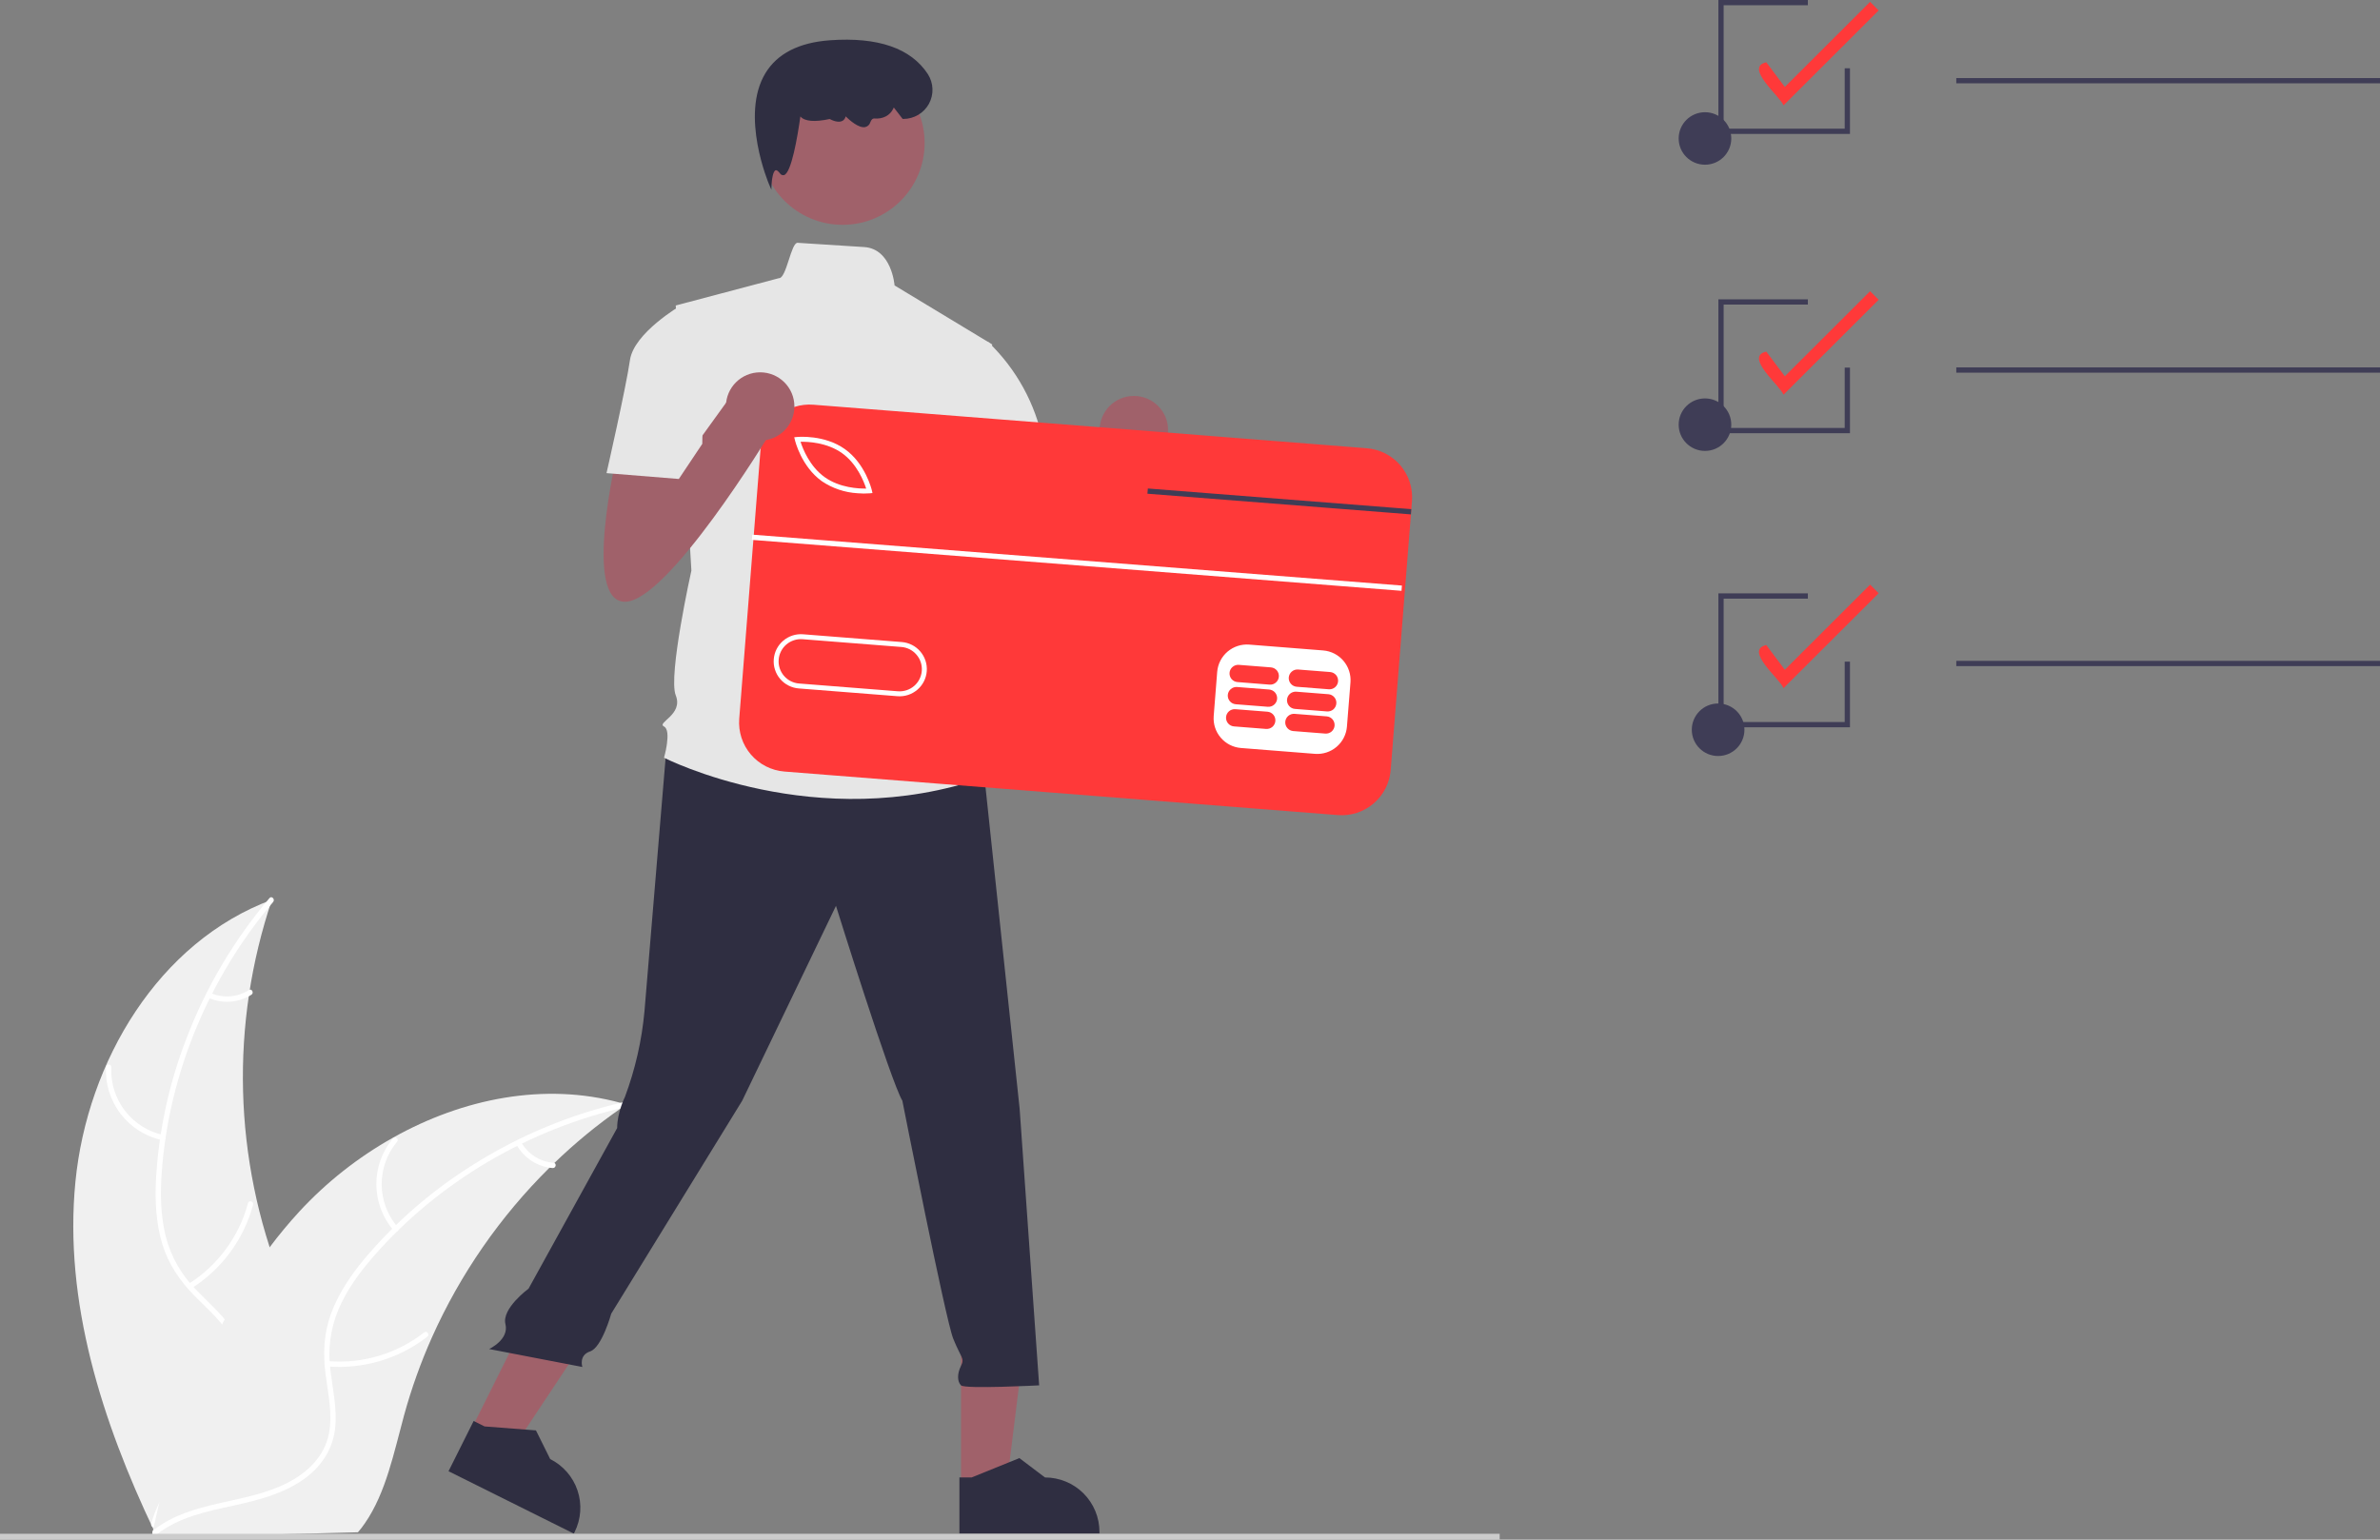 <svg width="68" height="44" viewBox="0 0 68 44" fill="none" xmlns="http://www.w3.org/2000/svg">
<rect x="0" y="0" width="68" height="44" fill="#808080" stroke="none"/>
<g clip-path="url(#clip0)">
<path d="M2.155 33.77C2.492 30.337 4.529 26.911 7.77 25.712C6.572 29.268 6.673 33.131 8.055 36.619C8.593 37.962 9.332 39.4 8.895 40.779C8.623 41.637 7.921 42.307 7.127 42.735C6.334 43.163 5.446 43.38 4.57 43.593L4.4 43.74C2.919 40.624 1.818 37.202 2.155 33.77Z" fill="#F0F0F0"/>
<path d="M7.804 25.776C5.974 27.931 4.822 30.684 4.621 33.506C4.578 34.116 4.587 34.739 4.736 35.335C4.885 35.915 5.188 36.445 5.612 36.868C6 37.272 6.443 37.639 6.725 38.13C7.023 38.646 7.05 39.242 6.87 39.803C6.649 40.491 6.195 41.058 5.731 41.597C5.216 42.197 4.672 42.81 4.466 43.592C4.442 43.687 4.296 43.643 4.321 43.548C4.677 42.188 5.97 41.388 6.565 40.156C6.842 39.581 6.948 38.919 6.658 38.327C6.405 37.81 5.948 37.43 5.552 37.026C5.137 36.6 4.814 36.13 4.639 35.558C4.46 34.972 4.427 34.348 4.455 33.74C4.528 32.36 4.818 31.001 5.314 29.712C5.872 28.237 6.679 26.868 7.7 25.665C7.763 25.59 7.867 25.702 7.804 25.776L7.804 25.776Z" fill="white"/>
<path d="M4.638 32.585C4.164 32.483 3.743 32.217 3.448 31.834C3.153 31.45 3.004 30.974 3.028 30.492C3.03 30.472 3.038 30.454 3.053 30.44C3.067 30.427 3.087 30.42 3.106 30.42C3.126 30.421 3.145 30.429 3.159 30.443C3.173 30.457 3.18 30.476 3.181 30.495C3.157 30.945 3.296 31.388 3.571 31.744C3.847 32.101 4.24 32.348 4.682 32.44C4.778 32.46 4.733 32.605 4.638 32.585Z" fill="white"/>
<path d="M5.389 36.69C6.225 36.161 6.831 35.337 7.086 34.383C7.112 34.288 7.257 34.332 7.232 34.427C6.965 35.42 6.332 36.276 5.461 36.824C5.377 36.876 5.306 36.742 5.389 36.69Z" fill="white"/>
<path d="M6.018 28.377C6.192 28.454 6.384 28.487 6.575 28.473C6.766 28.458 6.95 28.396 7.111 28.293C7.194 28.24 7.265 28.374 7.183 28.427C7.005 28.54 6.801 28.608 6.59 28.625C6.379 28.642 6.168 28.606 5.974 28.523C5.955 28.516 5.939 28.503 5.929 28.485C5.92 28.468 5.917 28.447 5.923 28.428C5.928 28.409 5.942 28.392 5.96 28.383C5.977 28.373 5.998 28.371 6.018 28.377H6.018Z" fill="white"/>
<path d="M17.896 31.564C17.846 31.599 17.796 31.634 17.745 31.67C17.068 32.139 16.431 32.663 15.839 33.236C15.792 33.28 15.746 33.325 15.701 33.369C14.29 34.764 13.15 36.409 12.341 38.219C12.02 38.94 11.754 39.684 11.545 40.445C11.258 41.496 11.029 42.658 10.428 43.527C10.367 43.618 10.299 43.706 10.227 43.789L4.594 43.935C4.581 43.929 4.568 43.925 4.555 43.919L4.33 43.935C4.338 43.895 4.347 43.853 4.355 43.813C4.36 43.79 4.366 43.767 4.37 43.744C4.374 43.728 4.377 43.713 4.379 43.699C4.381 43.693 4.382 43.688 4.383 43.684C4.385 43.67 4.389 43.657 4.391 43.644C4.441 43.413 4.494 43.182 4.548 42.951C4.548 42.95 4.548 42.95 4.549 42.949C4.965 41.188 5.531 39.447 6.345 37.848C6.369 37.8 6.394 37.75 6.421 37.702C6.791 36.983 7.22 36.295 7.703 35.646C7.969 35.291 8.252 34.95 8.552 34.624C9.329 33.783 10.234 33.069 11.234 32.509C13.226 31.392 15.555 30.923 17.731 31.517C17.786 31.532 17.841 31.548 17.896 31.564Z" fill="#F0F0F0"/>
<path d="M17.886 31.636C15.124 32.257 12.544 33.763 10.681 35.895C10.278 36.356 9.91 36.859 9.669 37.424C9.438 37.977 9.36 38.582 9.443 39.175C9.509 39.73 9.641 40.29 9.571 40.851C9.497 41.443 9.159 41.934 8.677 42.274C8.086 42.691 7.381 42.871 6.685 43.023C5.913 43.191 5.107 43.355 4.472 43.855C4.395 43.916 4.305 43.793 4.382 43.733C5.487 42.861 7.003 42.999 8.221 42.372C8.789 42.08 9.273 41.615 9.398 40.969C9.508 40.403 9.373 39.826 9.301 39.265C9.225 38.676 9.251 38.107 9.457 37.544C9.668 36.969 10.018 36.451 10.407 35.982C11.297 34.925 12.349 34.014 13.524 33.282C14.859 32.44 16.329 31.832 17.87 31.485C17.965 31.463 17.98 31.614 17.886 31.636H17.886Z" fill="white"/>
<path d="M11.25 35.17C10.933 34.805 10.757 34.339 10.753 33.855C10.749 33.372 10.917 32.903 11.228 32.532C11.291 32.457 11.41 32.551 11.347 32.626C11.057 32.971 10.901 33.408 10.905 33.858C10.91 34.308 11.076 34.742 11.373 35.081C11.437 35.154 11.314 35.244 11.25 35.17Z" fill="white"/>
<path d="M9.373 38.898C10.359 38.979 11.341 38.686 12.12 38.077C12.197 38.016 12.287 38.139 12.21 38.199C11.398 38.832 10.376 39.135 9.349 39.049C9.251 39.04 9.275 38.89 9.373 38.898H9.373Z" fill="white"/>
<path d="M14.89 32.639C14.983 32.806 15.116 32.948 15.278 33.051C15.439 33.154 15.623 33.215 15.814 33.229C15.912 33.236 15.888 33.387 15.791 33.38C15.58 33.363 15.376 33.295 15.198 33.181C15.02 33.068 14.872 32.913 14.767 32.729C14.756 32.713 14.751 32.693 14.755 32.673C14.758 32.653 14.768 32.635 14.784 32.623C14.8 32.611 14.82 32.606 14.84 32.609C14.86 32.612 14.878 32.623 14.89 32.639Z" fill="white"/>
<path d="M50.957 3.012C50.873 2.764 49.819 1.921 50.465 1.78L50.995 2.485L53.431 0.053L53.676 0.298L50.957 3.012Z" fill="#FF3939"/>
<path d="M50.957 11.28C50.873 11.032 49.819 10.19 50.465 10.048L50.995 10.753L53.431 8.322L53.676 8.566L50.957 11.28Z" fill="#FF3939"/>
<path d="M50.957 19.666C50.873 19.418 49.819 18.576 50.465 18.434L50.995 19.14L53.431 16.708L53.676 16.953L50.957 19.666Z" fill="#FF3939"/>
<path d="M48.714 12.886C49.129 12.886 49.465 12.55 49.465 12.136C49.465 11.721 49.129 11.386 48.714 11.386C48.298 11.386 47.962 11.721 47.962 12.136C47.962 12.55 48.298 12.886 48.714 12.886Z" fill="#3F3D56"/>
<path d="M48.714 4.707C49.129 4.707 49.465 4.372 49.465 3.957C49.465 3.543 49.129 3.207 48.714 3.207C48.298 3.207 47.962 3.543 47.962 3.957C47.962 4.372 48.298 4.707 48.714 4.707Z" fill="#3F3D56"/>
<path d="M68 2.231H55.894V2.381H68V2.231Z" fill="#3F3D56"/>
<path d="M49.089 21.605C49.505 21.605 49.841 21.269 49.841 20.854C49.841 20.44 49.505 20.104 49.089 20.104C48.674 20.104 48.337 20.44 48.337 20.854C48.337 21.269 48.674 21.605 49.089 21.605Z" fill="#3F3D56"/>
<path d="M68 10.499H55.894V10.65H68V10.499Z" fill="#3F3D56"/>
<path d="M68 18.886H55.894V19.036H68V18.886Z" fill="#3F3D56"/>
<path d="M52.856 20.784H49.097V16.957H51.653V17.108H49.247V20.634H52.706V18.908H52.856V20.784Z" fill="#3F3D56"/>
<path d="M52.856 12.38H49.097V8.554H51.653V8.704H49.247V12.23H52.706V10.505H52.856V12.38Z" fill="#3F3D56"/>
<path d="M52.856 3.827H49.097V0H51.653V0.15H49.247V3.677H52.706V1.951H52.856V3.827Z" fill="#3F3D56"/>
<path d="M28.31 13.639C28.31 13.639 27.305 17.872 28.533 17.872C29.761 17.872 32.664 13.082 32.664 13.082L31.659 11.856L29.856 14.355L29.761 13.082L28.31 13.639Z" fill="#A0616A"/>
<path d="M32.396 13.266C32.936 13.266 33.374 12.829 33.374 12.29C33.374 11.752 32.936 11.315 32.396 11.315C31.856 11.315 31.419 11.752 31.419 12.29C31.419 12.829 31.856 13.266 32.396 13.266Z" fill="#A0616A"/>
<path d="M27.458 42.472L28.759 42.472L29.378 37.464L27.458 37.464L27.458 42.472Z" fill="#A0616A"/>
<path d="M27.412 43.827L31.413 43.827V43.776C31.413 43.364 31.249 42.969 30.957 42.677C30.665 42.386 30.269 42.222 29.856 42.222H29.856L29.125 41.669L27.761 42.222L27.412 42.222L27.412 43.827Z" fill="#2F2E41"/>
<path d="M13.462 40.852L14.626 41.432L17.421 37.227L15.703 36.371L13.462 40.852Z" fill="#A0616A"/>
<path d="M12.815 42.044L16.395 43.827L16.418 43.782C16.602 43.413 16.632 42.986 16.501 42.595C16.37 42.205 16.089 41.881 15.72 41.697L15.72 41.697L15.313 40.877L13.845 40.764L13.533 40.608L12.815 42.044Z" fill="#2F2E41"/>
<path d="M42.848 43.832H0V44H42.848V43.832Z" fill="#CCCCCC"/>
<path d="M19.046 21.319C19.046 21.319 18.526 27.558 18.414 28.895C18.338 29.733 18.15 30.557 17.856 31.346C17.856 31.346 17.633 31.791 17.633 32.237L15.102 36.826C15.102 36.826 14.329 37.394 14.441 37.839C14.552 38.285 13.974 38.552 13.974 38.552L16.639 39.065C16.639 39.065 16.527 38.73 16.863 38.619C17.197 38.508 17.464 37.541 17.464 37.541L21.205 31.457L23.885 25.887C23.885 25.887 25.448 30.9 25.782 31.457C25.782 31.457 27.011 37.696 27.234 38.253C27.457 38.81 27.569 38.81 27.457 39.033C27.346 39.256 27.346 39.478 27.457 39.59C27.569 39.701 29.69 39.59 29.69 39.59L29.132 31.68L28.127 22.21L22.991 20.651L19.046 21.319Z" fill="#2F2E41"/>
<path d="M24.074 6.425C25.369 6.425 26.418 5.378 26.418 4.086C26.418 2.794 25.369 1.746 24.074 1.746C22.779 1.746 21.729 2.794 21.729 4.086C21.729 5.378 22.779 6.425 24.074 6.425Z" fill="#A0616A"/>
<path d="M28.35 9.844L25.559 8.157C25.559 8.157 25.482 7.109 24.687 7.06C24.288 7.035 23.688 6.997 22.789 6.939C22.599 6.927 22.471 7.964 22.253 7.95L19.307 8.73L19.754 16.306C19.754 16.306 19.084 19.314 19.307 19.871C19.531 20.428 18.749 20.651 18.972 20.762C19.196 20.874 18.972 21.654 18.972 21.654C18.972 21.654 23.326 23.882 28.127 22.21L27.68 20.762C27.741 20.573 27.753 20.371 27.713 20.176C27.674 19.981 27.586 19.8 27.457 19.648C27.457 19.648 27.904 18.98 27.346 18.423C27.346 18.423 27.569 17.42 27.011 16.974L26.899 15.415L27.234 14.635L28.35 9.844Z" fill="#E6E6E6"/>
<path d="M22.039 5.422L21.974 5.27C21.965 5.251 21.136 3.295 21.871 2.088C22.211 1.53 22.83 1.215 23.71 1.151C25.086 1.052 26.028 1.378 26.511 2.119C26.591 2.245 26.637 2.39 26.642 2.539C26.648 2.688 26.612 2.836 26.541 2.967C26.469 3.098 26.363 3.207 26.234 3.283C26.105 3.359 25.958 3.399 25.809 3.399H25.79L25.537 3.071L25.523 3.103C25.431 3.301 25.221 3.409 24.974 3.386C24.933 3.383 24.895 3.419 24.866 3.496C24.855 3.53 24.837 3.56 24.811 3.584C24.785 3.608 24.753 3.625 24.718 3.632C24.536 3.667 24.277 3.439 24.161 3.325C24.156 3.351 24.146 3.376 24.131 3.398C24.116 3.42 24.097 3.438 24.074 3.452C23.952 3.523 23.761 3.431 23.706 3.401C23.271 3.494 22.989 3.469 22.868 3.328C22.787 3.906 22.611 4.946 22.4 5.004C22.378 5.009 22.355 5.007 22.334 4.998C22.314 4.989 22.296 4.974 22.285 4.954C22.234 4.888 22.189 4.855 22.161 4.865C22.092 4.886 22.052 5.112 22.046 5.257L22.039 5.422Z" fill="#2F2E41"/>
<path d="M27.122 9.955L28.236 9.775C29.038 10.544 29.585 11.54 29.802 12.629C30.137 14.412 30.248 14.746 30.248 14.746L27.569 15.414L26.117 12.629L27.122 9.955Z" fill="#E6E6E6"/>
<path d="M22.18 12.274L21.492 20.98L39.056 22.363L39.744 13.657L22.18 12.274Z" fill="white"/>
<path d="M24.057 12.949C23.627 12.643 23.081 12.62 22.873 12.625C22.936 12.823 23.134 13.331 23.564 13.637C23.995 13.944 24.54 13.966 24.748 13.962C24.684 13.764 24.487 13.255 24.057 12.949Z" fill="#FF3939"/>
<path d="M25.753 18.489L22.932 18.267C22.849 18.26 22.765 18.27 22.686 18.296C22.606 18.322 22.532 18.363 22.469 18.417C22.405 18.471 22.353 18.537 22.315 18.612C22.277 18.686 22.254 18.767 22.248 18.85C22.241 18.933 22.251 19.017 22.277 19.096C22.303 19.176 22.344 19.249 22.398 19.312C22.452 19.376 22.519 19.428 22.593 19.466C22.668 19.504 22.749 19.527 22.832 19.533L25.652 19.755C25.821 19.768 25.987 19.715 26.116 19.605C26.244 19.496 26.324 19.34 26.337 19.172C26.35 19.004 26.296 18.838 26.186 18.71C26.077 18.581 25.921 18.502 25.753 18.489Z" fill="#FF3939"/>
<path d="M39.052 12.81L23.24 11.566C23.056 11.551 22.871 11.573 22.695 11.63C22.52 11.687 22.357 11.778 22.217 11.897C22.077 12.017 21.961 12.163 21.878 12.327C21.794 12.491 21.743 12.67 21.729 12.853L21.121 20.54C21.092 20.911 21.211 21.278 21.453 21.561C21.695 21.844 22.04 22.019 22.411 22.049L38.223 23.293C38.407 23.308 38.592 23.286 38.767 23.229C38.943 23.172 39.105 23.081 39.246 22.962C39.386 22.842 39.501 22.696 39.585 22.532C39.669 22.368 39.719 22.189 39.734 22.006L40.312 14.7L40.323 14.55L40.342 14.318C40.356 14.134 40.334 13.95 40.277 13.775C40.22 13.6 40.129 13.438 40.01 13.297C39.89 13.158 39.743 13.043 39.579 12.959C39.415 12.875 39.236 12.825 39.052 12.81ZM38.585 19.499L38.484 20.765C38.466 20.989 38.36 21.196 38.189 21.342C38.018 21.488 37.796 21.56 37.572 21.543L35.456 21.376C35.232 21.358 35.024 21.252 34.878 21.081C34.732 20.91 34.66 20.689 34.677 20.465L34.777 19.199C34.796 18.975 34.902 18.768 35.073 18.622C35.244 18.477 35.466 18.404 35.69 18.421L37.805 18.588C38.029 18.606 38.237 18.712 38.383 18.883C38.529 19.054 38.602 19.275 38.585 19.499ZM22.108 18.838C22.124 18.633 22.221 18.443 22.378 18.31C22.535 18.176 22.738 18.11 22.943 18.126L25.764 18.348C25.865 18.356 25.965 18.384 26.056 18.43C26.147 18.476 26.228 18.54 26.294 18.617C26.361 18.695 26.411 18.785 26.443 18.882C26.475 18.979 26.487 19.081 26.479 19.182C26.471 19.284 26.443 19.383 26.397 19.474C26.35 19.565 26.287 19.646 26.209 19.712C26.131 19.778 26.041 19.829 25.944 19.86C25.847 19.892 25.744 19.904 25.643 19.896L25.641 19.896L22.821 19.674C22.719 19.666 22.62 19.638 22.529 19.591C22.438 19.545 22.357 19.481 22.291 19.404C22.224 19.326 22.174 19.236 22.143 19.139C22.111 19.042 22.099 18.94 22.108 18.838ZM22.712 12.574L22.692 12.496L22.773 12.488C22.805 12.485 23.555 12.418 24.139 12.834C24.723 13.25 24.902 13.98 24.91 14.011L24.928 14.09L24.848 14.098C24.733 14.107 24.617 14.106 24.503 14.096C24.137 14.075 23.785 13.956 23.482 13.752C22.898 13.335 22.718 12.605 22.712 12.574Z" fill="#FF3939"/>
<path d="M36.212 20.339L35.296 20.267C35.23 20.262 35.166 20.283 35.116 20.325C35.066 20.368 35.035 20.428 35.03 20.494C35.025 20.559 35.046 20.623 35.088 20.673C35.131 20.723 35.191 20.754 35.257 20.759L36.173 20.831C36.239 20.836 36.303 20.815 36.353 20.773C36.403 20.73 36.434 20.67 36.439 20.604C36.444 20.539 36.423 20.474 36.381 20.425C36.338 20.375 36.278 20.344 36.212 20.339Z" fill="#FF3939"/>
<path d="M37.904 20.472L36.988 20.4C36.922 20.395 36.858 20.416 36.808 20.458C36.758 20.501 36.727 20.561 36.722 20.627C36.717 20.692 36.738 20.756 36.781 20.806C36.823 20.856 36.884 20.887 36.949 20.892L37.865 20.964C37.931 20.969 37.995 20.948 38.045 20.906C38.095 20.863 38.126 20.803 38.131 20.737C38.136 20.672 38.115 20.608 38.073 20.558C38.03 20.508 37.97 20.477 37.904 20.472Z" fill="#FF3939"/>
<path d="M36.262 19.705L35.346 19.633C35.28 19.628 35.216 19.649 35.166 19.692C35.116 19.735 35.085 19.795 35.08 19.86C35.075 19.925 35.096 19.99 35.139 20.04C35.181 20.09 35.242 20.12 35.307 20.126L36.223 20.198C36.289 20.203 36.353 20.182 36.403 20.139C36.453 20.097 36.484 20.036 36.489 19.971C36.494 19.906 36.473 19.841 36.431 19.791C36.388 19.742 36.328 19.711 36.262 19.705Z" fill="#FF3939"/>
<path d="M37.955 19.839L37.038 19.767C36.973 19.762 36.908 19.783 36.858 19.825C36.808 19.868 36.777 19.928 36.772 19.994C36.767 20.059 36.788 20.123 36.831 20.173C36.873 20.223 36.934 20.254 36.999 20.259L37.916 20.331C37.981 20.336 38.046 20.315 38.096 20.273C38.145 20.23 38.176 20.17 38.181 20.104C38.187 20.039 38.166 19.974 38.123 19.925C38.081 19.875 38.02 19.844 37.955 19.839Z" fill="#FF3939"/>
<path d="M36.312 19.072L35.396 19C35.331 18.995 35.266 19.016 35.216 19.059C35.166 19.101 35.135 19.162 35.13 19.227C35.125 19.292 35.146 19.357 35.188 19.407C35.231 19.456 35.291 19.487 35.357 19.492L36.273 19.565C36.339 19.57 36.404 19.549 36.453 19.506C36.503 19.463 36.534 19.403 36.539 19.338C36.544 19.273 36.523 19.208 36.481 19.158C36.438 19.108 36.378 19.078 36.312 19.072Z" fill="#FF3939"/>
<path d="M38.005 19.205L37.088 19.133C37.023 19.128 36.958 19.149 36.908 19.192C36.858 19.235 36.828 19.295 36.822 19.36C36.817 19.425 36.838 19.49 36.881 19.54C36.923 19.59 36.984 19.62 37.049 19.626L37.966 19.698C38.031 19.703 38.096 19.682 38.145 19.639C38.195 19.597 38.226 19.536 38.231 19.471C38.236 19.406 38.215 19.341 38.173 19.291C38.13 19.242 38.07 19.211 38.005 19.205Z" fill="#FF3939"/>
<path d="M21.494 15.279L21.482 15.428L40.043 16.884L40.055 16.734L21.494 15.279Z" fill="white"/>
<path d="M40.323 14.55L40.312 14.7L39.666 14.649L32.783 14.109L32.796 13.96L39.677 14.5L40.323 14.55Z" fill="#3F3D56"/>
<path d="M17.633 12.964C17.633 12.964 16.628 17.197 17.856 17.197C19.084 17.197 21.987 12.407 21.987 12.407L20.982 11.181L19.178 13.68L19.084 12.407L17.633 12.964Z" fill="#A0616A"/>
<path d="M21.719 12.591C22.259 12.591 22.697 12.154 22.697 11.615C22.697 11.076 22.259 10.64 21.719 10.64C21.179 10.64 20.741 11.076 20.741 11.615C20.741 12.154 21.179 12.591 21.719 12.591Z" fill="#A0616A"/>
<path d="M20.121 9.399L19.451 8.73C19.451 8.73 18.111 9.51 17.999 10.29C17.888 11.07 17.329 13.521 17.329 13.521L19.395 13.688L20.065 12.685L20.121 9.399Z" fill="#E6E6E6"/>
</g>
<defs>
<clipPath id="clip0">
<rect width="68" height="44" fill="white"/>
</clipPath>
</defs>
</svg>
